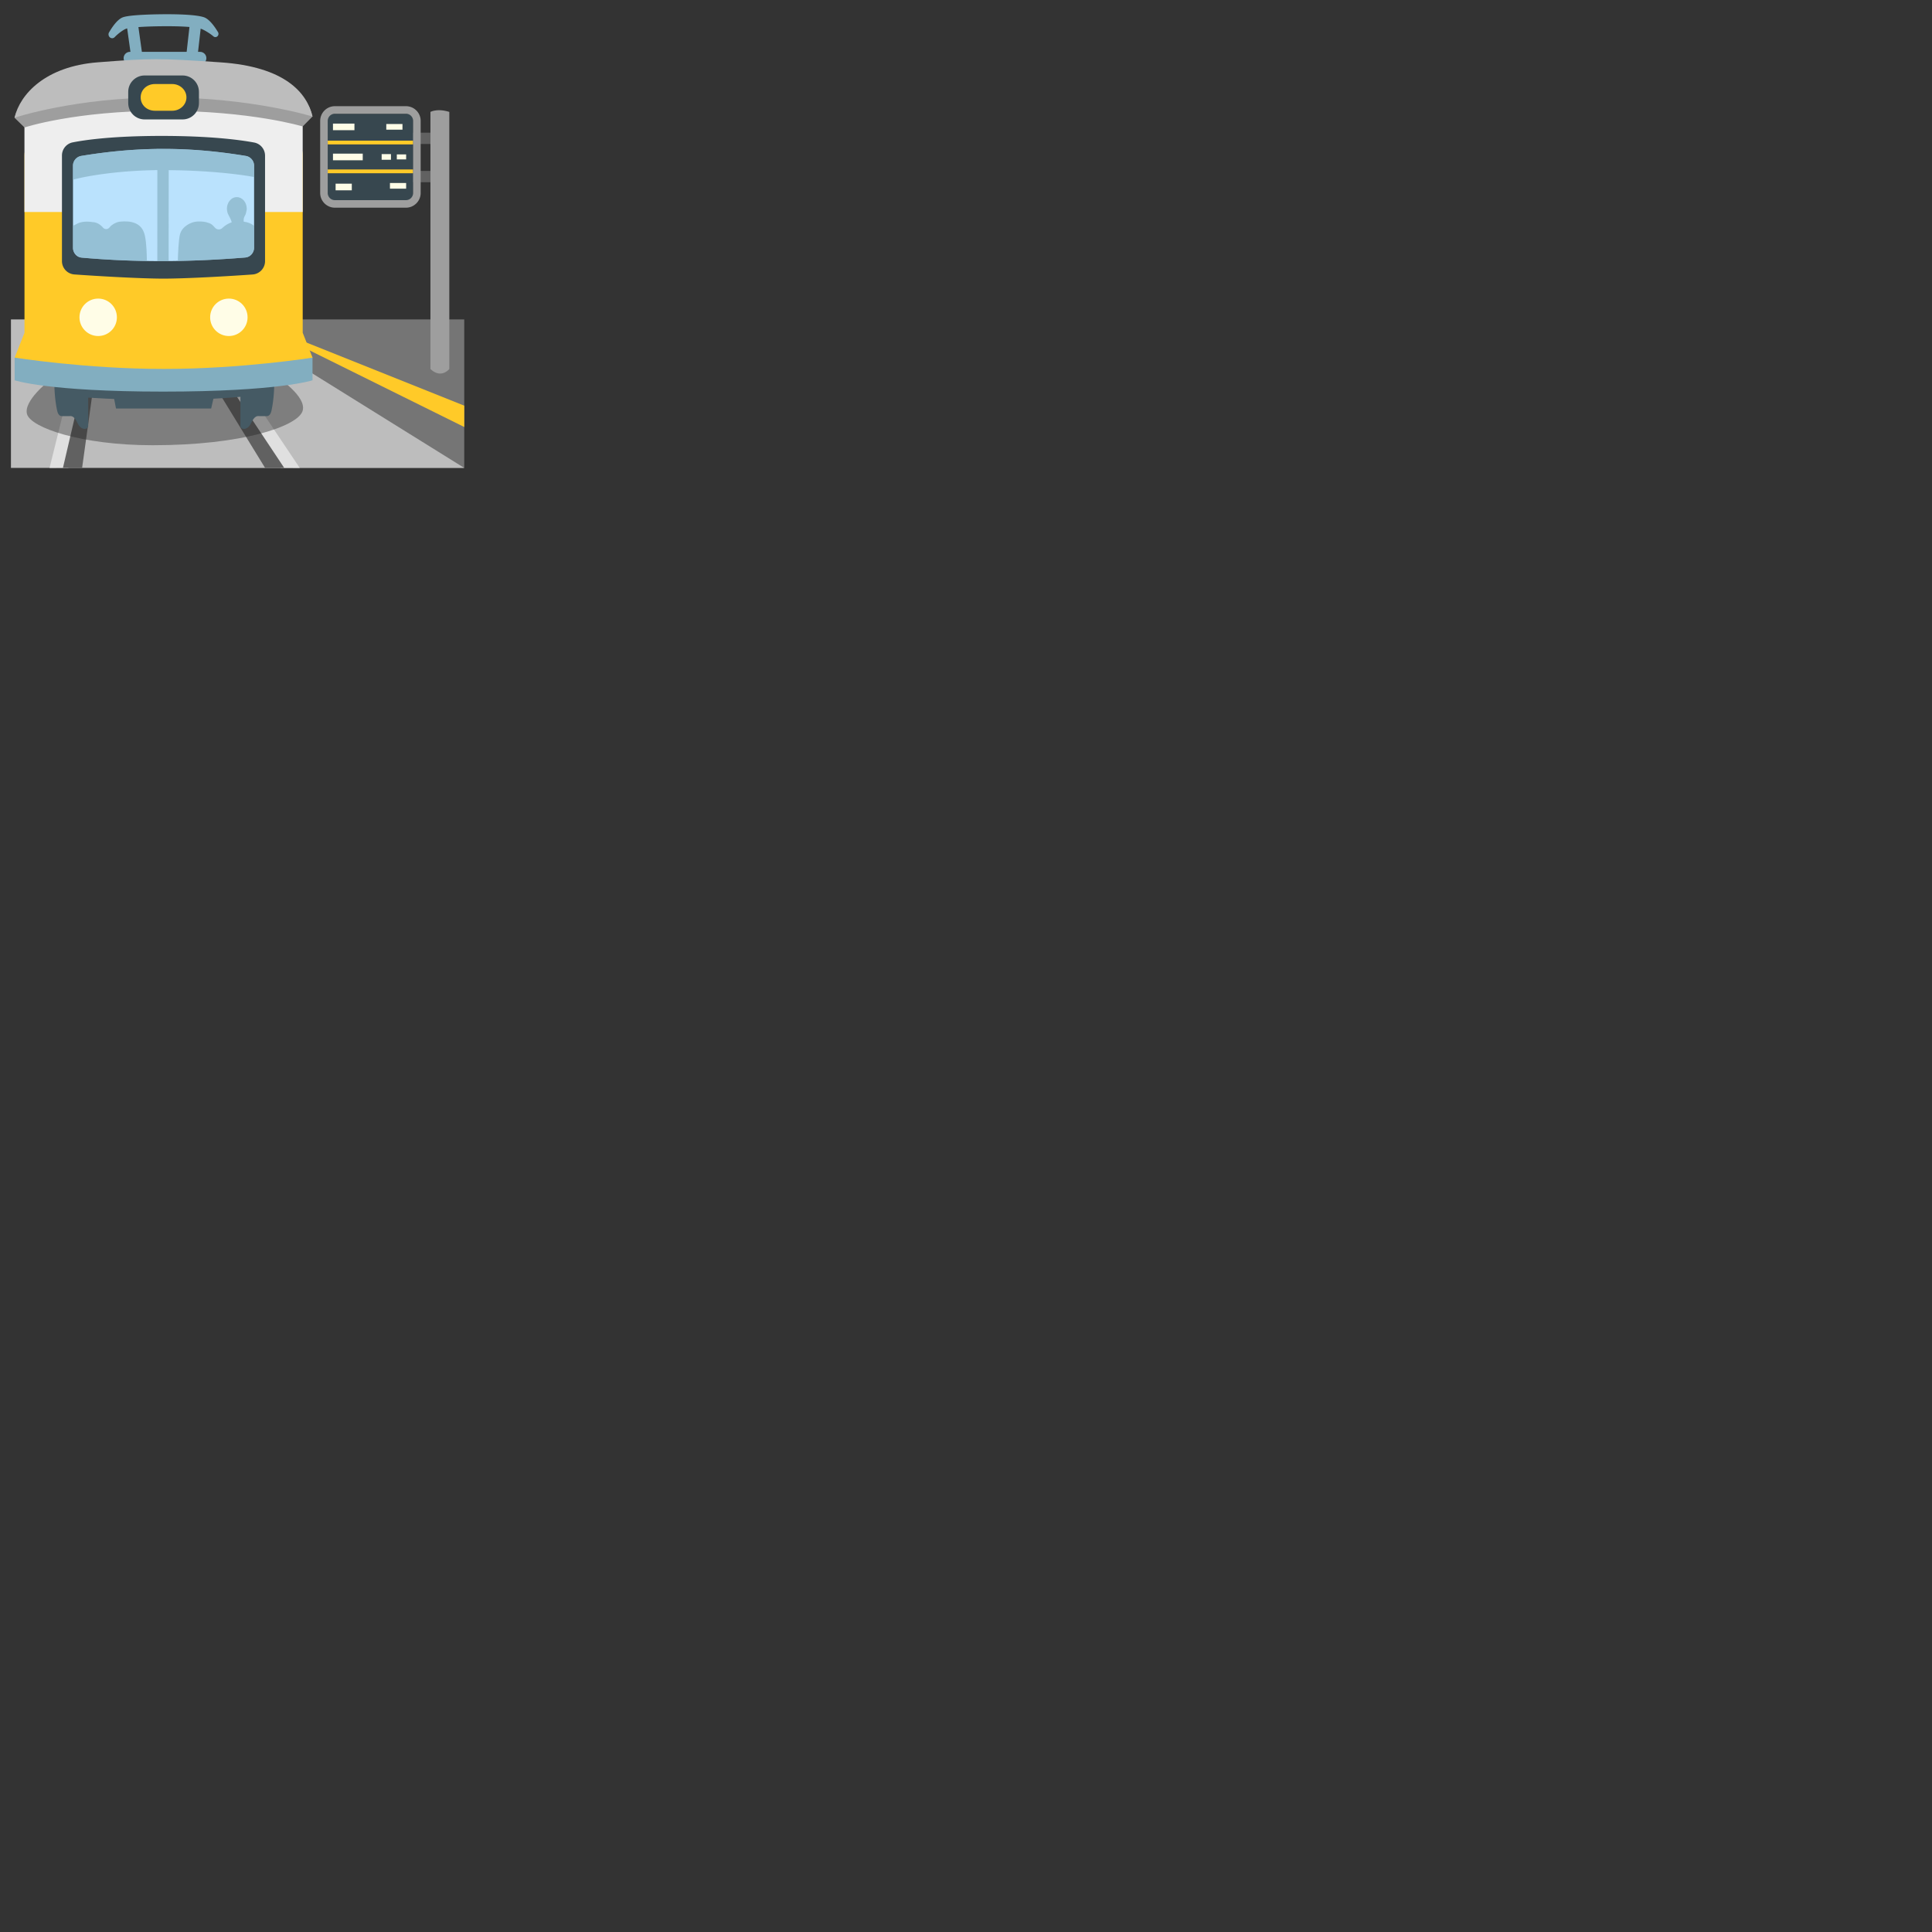 <svg xmlns="http://www.w3.org/2000/svg" version="1.1" viewBox="0 0 512 512" fill="currentColor"><rect x="0" y="0" width="512" height="512" fill="#333333" stroke="none"/><path fill="#757575" d="M53.02 84.65h70.01V124H53.02z"/><path fill="#BDBDBD" d="M123.03 124H2.9V84.65h56.87z"/><path fill="#FFCA28" d="m123.03 113.16l-45.22-22.4l-.35-1.49l45.57 18.23z"/><path fill="none" stroke="#616161" stroke-miterlimit="10" stroke-width="3" d="M106.67 36.66h9.9m-9.9 10.13h9.9"/><path fill="#37474F" d="M86.85 30.14h22.64v22.91H86.85z"/><path fill="none" stroke="#FFCA28" stroke-miterlimit="10" d="M86.85 37.77h22.64m-22.64 7.64h22.64"/><path fill="#FFFDE7" d="M88.24 32.75h5.69v1.75h-5.69zm.7 15.93h4.29v1.75h-4.29zm14.4-.18h4.29V50h-4.29zm-.97-15.63h4.29v1.5h-4.29zm2.79 8.05h2.47v1.33h-2.47zm-4.02-.08h2.47v1.5h-2.47zm-12.9-.12h7.89v1.75h-7.89z"/><path fill="#9E9E9E" d="M107.58 30.14c1.05 0 1.9.85 1.9 1.9v19.1a1.9 1.9 0 0 1-1.9 1.9H88.75a1.9 1.9 0 0 1-1.9-1.9v-19.1c0-1.05.85-1.9 1.9-1.9zm0-2H88.75c-2.15 0-3.9 1.75-3.9 3.9v19.1c0 2.15 1.75 3.9 3.9 3.9h18.83c2.15 0 3.9-1.75 3.9-3.9v-19.1c.01-2.15-1.74-3.9-3.9-3.9m11.49 69.65s-2.13 2.71-5 0V29.66s1.8-1.02 5 0z"/><path fill="#E0E0E0" d="m18.13 123.98l-5 .02l5.8-23.37l2.64 2.02z"/><path fill="#616161" d="M21.76 124h-5.08l5.33-22.84l2.64 2.02z"/><path fill="#E0E0E0" d="m74.43 123.98l5 .02l-15.66-23.37l-2.64 2.02z"/><path fill="#616161" d="M70.25 124h5.07l-15.18-22.84l-2.65 2.02z"/><path fill="#212121" d="M12.99 100.95s-6.87 5.3-5.82 8.83c1.05 3.52 14.25 8.21 33.3 8.21c23.78 0 38.06-4.98 39.65-8.89c1.59-3.91-6.97-9.39-6.97-9.39z" opacity=".4"/><path fill="#455A64" d="m20.82 100.78l.63 4.46s9.86.78 22.19.78S65.37 105 65.37 105v-5.09z"/><path fill="#455A64" d="M27.86 93.3H59.4l-3.44 14.96H30.74zm-7.79.55v-.05s-4.74-.08-5.1.87c-.35.95-1.17 7.92.18 14.2c.15.69.54 1.41 1.21 1.41h1.8c.67 0 1.35-.35 2.45 1.95c.94 1.97 2.77 1.63 2.77.63V93.85zm46.95 0v-.05s4.74-.08 5.1.87c.35.95 1.17 7.92-.18 14.2c-.15.69-.54 1.41-1.21 1.41h-1.8c-.67 0-1.35-.35-2.45 1.95c-.94 1.97-2.77 1.63-2.77.63V93.85z"/><path fill="#FFCA28" d="M80.22 88.18V41.09c0-2.73-2.21-4.94-4.94-4.94H11.43c-2.73 0-4.94 2.21-4.94 4.94v47.09l-2.6 6.59s7.86 6.01 39.35 6.01s39.59-6.01 39.59-6.01z"/><path fill="#82AEC0" d="M53.02 17.08H34.43c-.92 0-1.67-.75-1.67-1.67c0-.92.75-1.67 1.67-1.67h18.59c.92 0 1.67.75 1.67 1.67c0 .93-.75 1.67-1.67 1.67"/><path fill="none" stroke="#82AEC0" stroke-miterlimit="10" stroke-width="3" d="M37.05 20.66L35.02 6.12M50.21 20.5l1.67-14.76"/><path fill="#82AEC0" d="M57.59 9.64a.79.79 0 0 1-1.04-.01c-.85-.74-2.47-1.74-3.34-2.02c-.47-.15-2.5-.66-8.94-.66c-5.86 0-9.87.33-10.8.65c-.87.3-2.31 1.43-3.08 2.24a.9.9 0 0 1-1.13.16c-.48-.28-.65-.93-.36-1.42c.75-1.28 2.18-3.48 3.7-4.01c2.18-.76 10.1-.8 11.66-.8c3.36 0 7.78.14 9.76.79c1.56.51 3.04 2.78 3.74 3.93c.24.37.16.87-.17 1.15"/><path fill="#EEE" d="M6.48 31.2v24.98h73.74V31.76l-35.3-7.21z"/><path fill="#9E9E9E" d="m3.85 31.2l2.64 2.58s13.33-4.42 36.74-4.42s36.99 4.15 36.99 4.15l2.6-2.64c-1.45-6.29-7.26-11.22-24.39-11.22H25.85c-13.8 0-20.56 6.43-22 11.55"/><path fill="#BDBDBD" d="M3.85 31.2s16.09-5.38 39.38-5.38s39.59 5.06 39.59 5.06c-1.45-6.29-7.29-13.21-24.39-14.36c-16.44-1.11-18.3-1.11-32.58 0c-13.75 1.07-20.55 8.39-22 14.68"/><path fill="#82AEC0" d="M82.82 100.78s-8.97 3-39.59 3s-39.35-3-39.35-3v-6.01s18.83 3 39.56 3s39.38-3 39.38-3z"/><circle cx="60.65" cy="84.09" r="4.96" fill="#FFFDE7"/><circle cx="26.02" cy="84.09" r="4.96" fill="#FFFDE7"/><path fill="#37474F" d="M38.32 20h10.06c2.4 0 4.34 1.94 4.34 4.34v2.97c0 2.4-1.94 4.34-4.34 4.34H38.32c-2.4 0-4.34-1.94-4.34-4.34v-2.97c0-2.4 1.95-4.34 4.34-4.34"/><path fill="#FFCA28" d="M41.05 22.27h4.59c2.08 0 3.77 1.59 3.77 3.54s-1.69 3.54-3.77 3.54h-4.59c-2.08 0-3.77-1.49-3.77-3.54s1.68-3.54 3.77-3.54"/><path fill="#BAE2FD" d="M17.88 39.63c17.75-3.3 33.22-3.29 50.9 0v30.3c-17.69 3.29-33.15 3.3-50.9 0z"/><path fill="#37474F" d="M43.33 73.84c-6.21 0-17.92-.7-23.62-1.11a3.541 3.541 0 0 1-3.29-3.54V41.21c0-1.69 1.19-3.15 2.85-3.48c3.62-.71 10.96-1.71 23.57-1.71c12.87 0 20.68 1.04 24.51 1.75a3.54 3.54 0 0 1 2.89 3.49V69.2c0 1.86-1.43 3.4-3.29 3.54c-5.7.41-17.4 1.1-23.62 1.1m-21.72-5.57c14.58 1.3 28.59 1.18 43.42-.03c1.32-.11 2.31-1.29 2.31-2.62v-21.7c0-1.28-.93-2.39-2.2-2.6c-15.1-2.49-28.5-2.49-43.6 0a2.64 2.64 0 0 0-2.2 2.6v21.73c-.01 1.32.96 2.51 2.27 2.62"/><path fill="#6FBFF0" d="M41.5 39.46v.02c.71-.01 1.41-.02 2.11-.02zm3 0h-.89c.3 0 .6.01.89 0"/><path fill="#82AEC0" d="M67.33 43.93c0-1.29-.93-2.39-2.2-2.6c-7.24-1.19-14.08-1.81-20.91-1.86c-.3 0-.59-.01-.89-.01c-.7 0-1.41.01-2.11.02c-6.42.11-12.88.72-19.69 1.84a2.64 2.64 0 0 0-2.2 2.6v3.71c2.3-.67 10.59-2.39 22.37-2.55l-.01 24.12c1 .01 2 .01 3 0l.02-24.11c12.18.12 20.36 1.38 22.62 1.83z" opacity=".66"/><path fill="#82AEC0" d="M34.86 58.85c-1.31-.31-2.87-.12-2.87-.12c-.96 0-2.36.73-2.98 1.55c-.42.54-1.25.59-1.69.06c-.71-.85-1.75-1.47-2.74-1.47c0 0-2.49-.49-4.12.41c-.41.23-.79.4-1.12.56v5.82c0 1.32 1.08 2.51 2.39 2.63c5.92.52 11.36.79 17.19.86c-.01-1.44-.07-4.7-.53-6.71c-.59-2.62-2.22-3.28-3.53-3.59m30.41.02c-.21-.05-.44-.09-.67-.12c-.01-.06-.03-.12-.03-.2c-.04-1.14.42-1.26.61-2.07c.09-.39.21-.78.21-1.19c0-1.68-1.18-3.05-2.63-3.05c-.54 0-1.08.18-1.49.54c-1.51 1.33-1.14 3.13-.94 3.7c.26.72.96 1.65 1.06 2.44c-.76.24-1.73.78-2.45 1.49c-.55.55-1.45.52-1.96-.06c-.76-.88-1.11-1.15-2.39-1.48c0 0-1.14-.28-2.56-.14c-1.42.14-3.67 1.19-4.3 3.26c-.42 1.38-.57 5.77-.61 7.16c5.86-.11 11.76-.4 17.8-.89c1.33-.11 2.42-1.3 2.42-2.63v-5.78c-.58-.48-1.33-.82-2.07-.98" opacity=".66"/></svg>